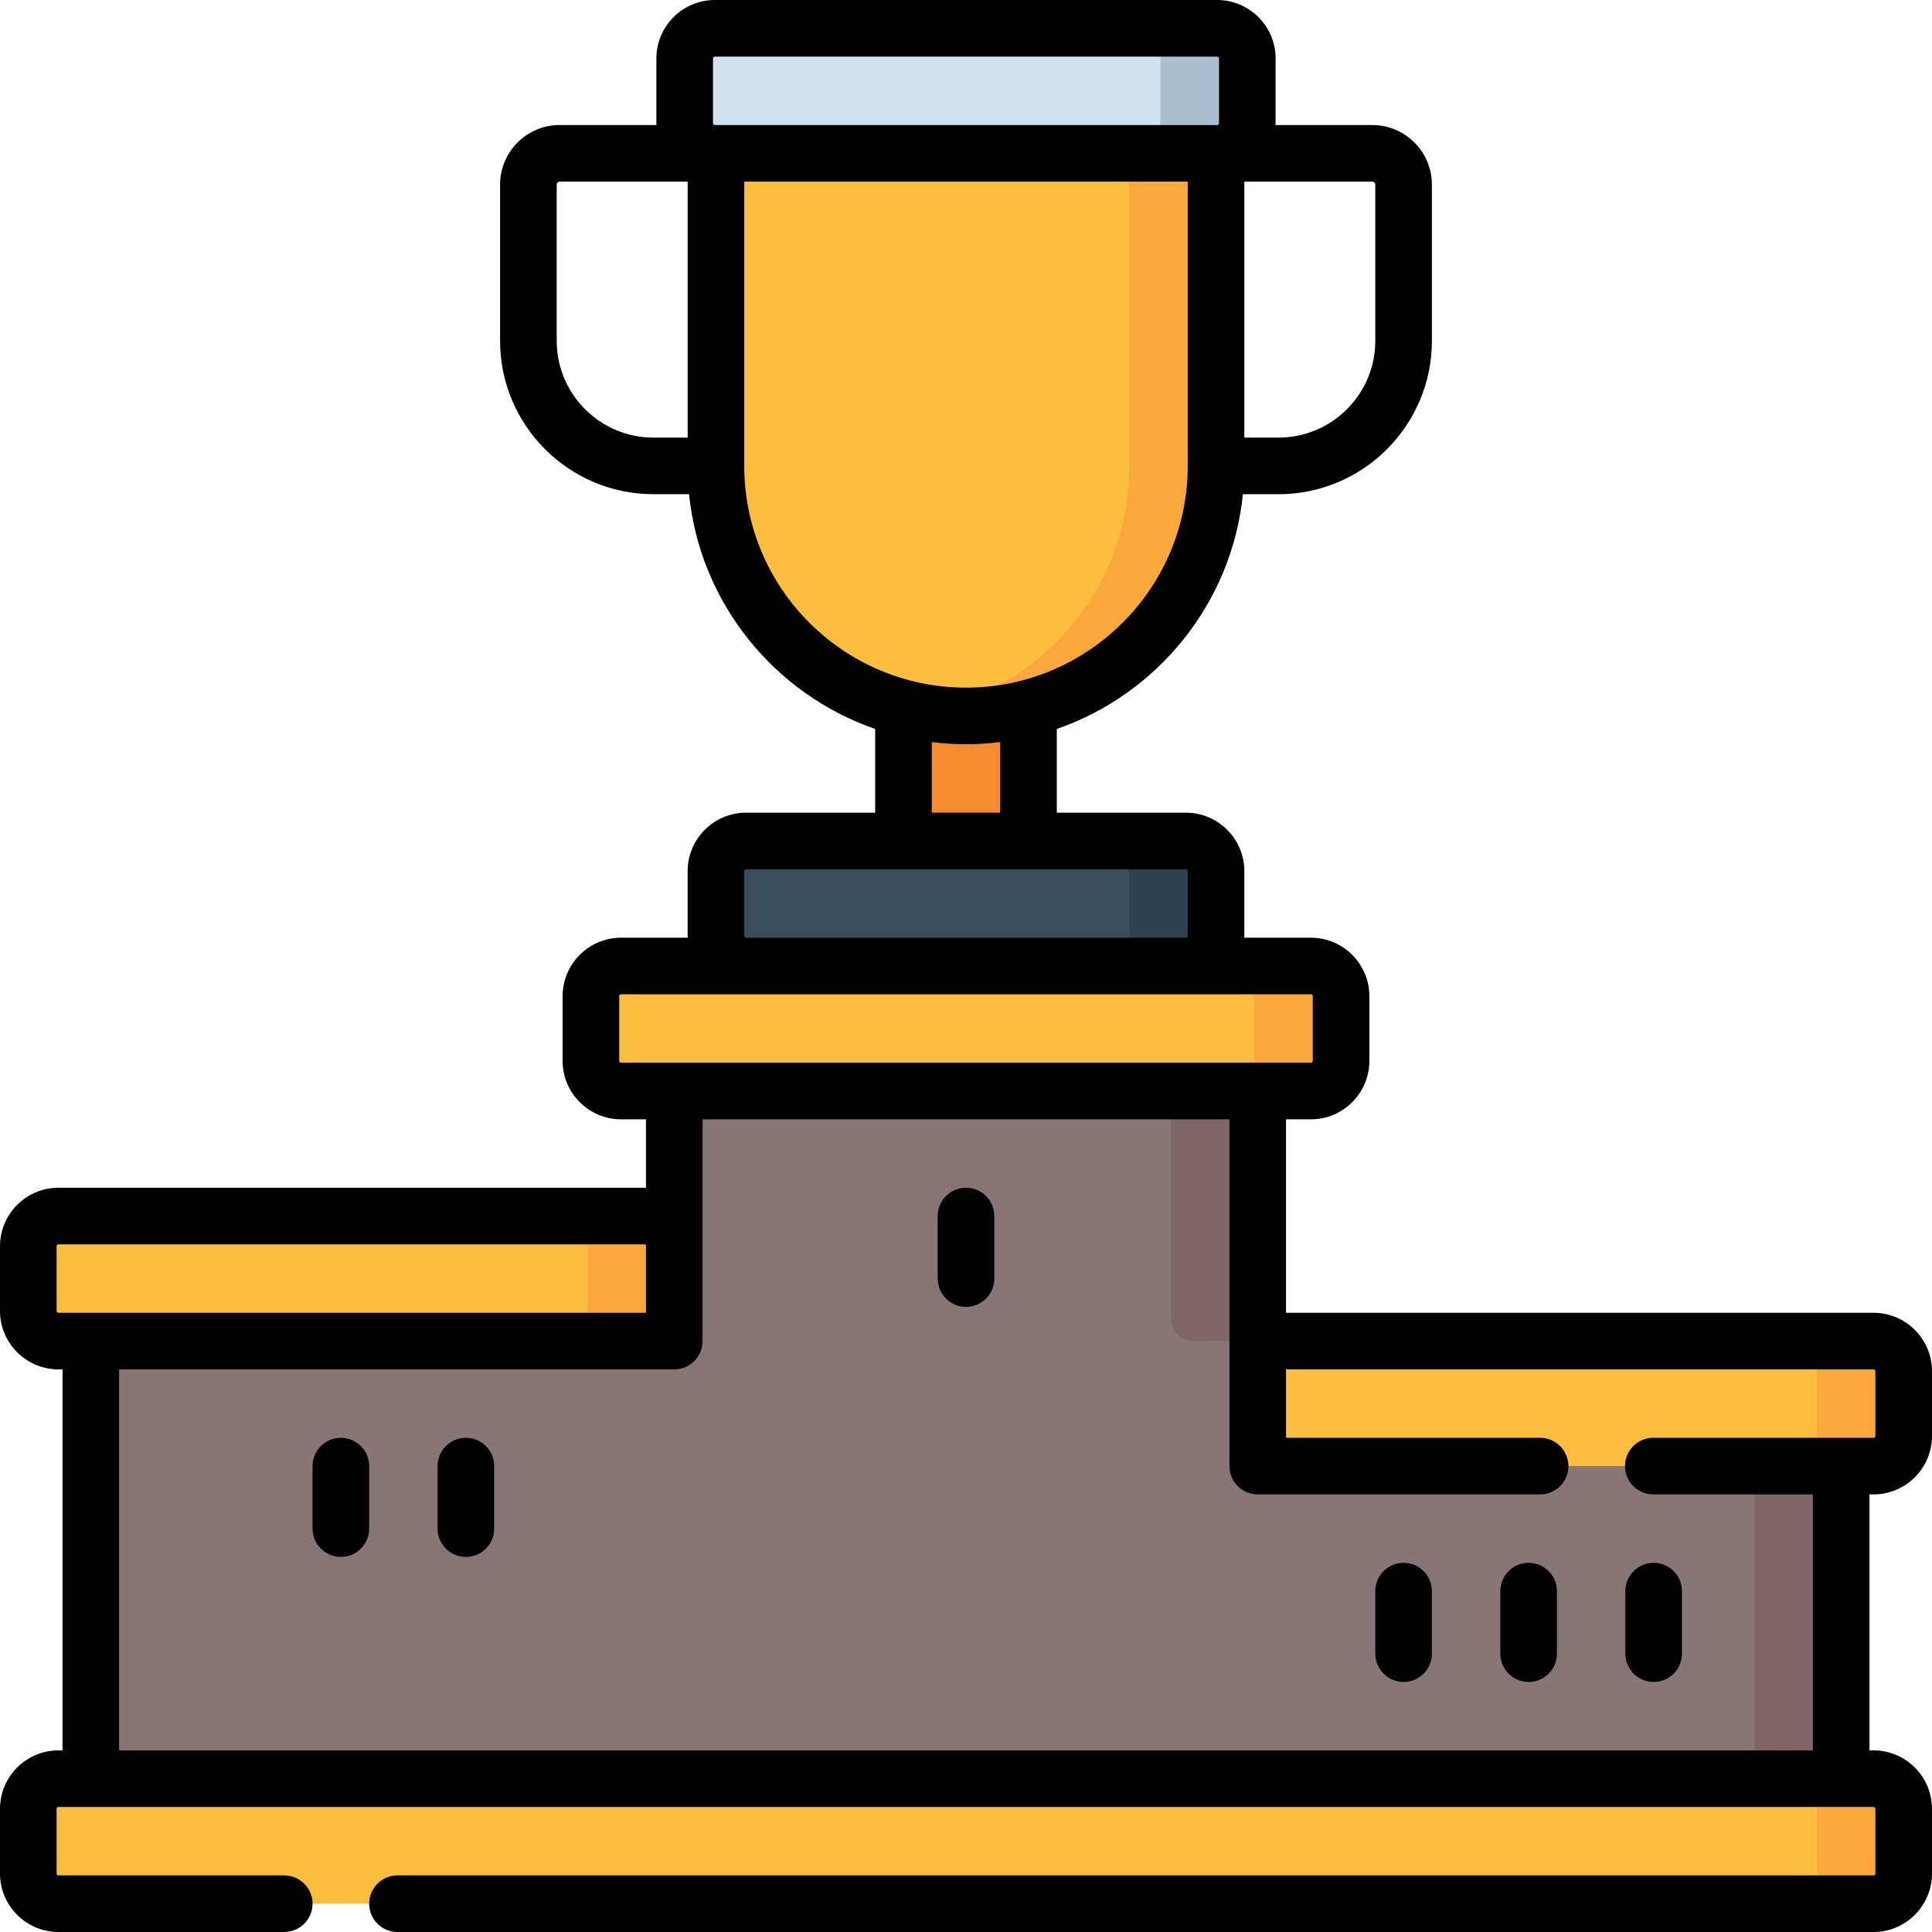 <svg id="Capa_1" enable-background="new 0 0 512 512" height="512" viewBox="0 0 512 512" width="512" xmlns="http://www.w3.org/2000/svg"><g><path d="m24.067 477.367v-126.967h154.622v-66.267h154.622v98.4h154.622v94.834z" fill="#887575"/><g fill="#806666"><path d="m333.311 355.4v-71.267h-23v65.267c0 3.314 2.686 6 6 6z"/><path d="m464.933 382.533h23v94.834h-23z"/></g><path d="m347.4 289.133h-182.8c-4.418 0-8-3.582-8-8v-17.133c0-4.418 3.582-8 8-8h182.8c4.418 0 8 3.582 8 8v17.133c0 4.419-3.582 8-8 8z" fill="#fdbe40"/><path d="m496.5 504.5h-481c-4.418 0-8-3.582-8-8v-17.133c0-4.418 3.582-8 8-8h481c4.418 0 8 3.582 8 8v17.133c0 4.418-3.582 8-8 8z" fill="#fdbe40"/><path d="m339.311 388.533h157.189c4.418 0 8-3.582 8-8v-17.133c0-4.418-3.582-8-8-8h-163.189v27.133c0 3.314 2.686 6 6 6z" fill="#fdbe40"/><path d="m178.689 322.267h-163.189c-4.418 0-8 3.582-8 8v17.133c0 4.418 3.582 8 8 8h157.189c3.314 0 6-2.686 6-6z" fill="#fdbe40"/><path d="m239.433 165.5h33.133v80.565h-33.133z" fill="#f58c31"/><path d="m322.267 123.467c0 36.598-29.669 66.267-66.267 66.267s-66.267-29.669-66.267-66.267v-87.834h132.533v87.834z" fill="#fdbe40"/><g fill="#faa83c"><path d="m496.5 355.4h-23c4.418 0 8 3.582 8 8v17.133c0 4.418-3.582 8-8 8h23c4.418 0 8-3.582 8-8v-17.133c0-4.418-3.582-8-8-8z"/><path d="m496.5 471.367h-23c4.418 0 8 3.582 8 8v17.133c0 4.418-3.582 8-8 8h23c4.418 0 8-3.582 8-8v-17.133c0-4.419-3.582-8-8-8z"/><path d="m347.4 256h-23c4.418 0 8 3.582 8 8v17.133c0 4.418-3.582 8-8 8h23c4.418 0 8-3.582 8-8v-17.133c0-4.418-3.582-8-8-8z"/><path d="m155.689 322.267v27.133c0 3.314-2.686 6-6 6h23c3.314 0 6-2.686 6-6v-27.133z"/><path d="m299.267 35.633v87.833c0 32.673-23.654 59.804-54.767 65.252 3.737.654 7.575 1.015 11.5 1.015 36.598 0 66.267-29.669 66.267-66.267v-87.833z"/></g><path d="m322.55 40.633h-133.1c-4.418 0-8-3.582-8-8v-17.133c0-4.418 3.582-8 8-8h133.1c4.418 0 8 3.582 8 8v17.133c0 4.419-3.582 8-8 8z" fill="#d0e2ed"/><path d="m322.55 7.5h-23c4.418 0 8 3.582 8 8v17.133c0 4.418-3.582 8-8 8h23c4.418 0 8-3.582 8-8v-17.133c0-4.418-3.582-8-8-8z" fill="#aabfcf"/><path d="m314.267 256h-116.534c-4.418 0-8-3.582-8-8v-17.133c0-4.418 3.582-8 8-8h116.533c4.418 0 8 3.582 8 8v17.133c.001 4.418-3.581 8-7.999 8z" fill="#394d5c"/><path d="m314.267 222.867h-23c4.418 0 8 3.582 8 8v17.133c0 4.418-3.582 8-8 8h23c4.418 0 8-3.582 8-8v-17.133c0-4.419-3.582-8-8-8z" fill="#2c4252"/></g><g><path d="m496.5 396.033c8.547 0 15.5-6.953 15.5-15.5v-17.133c0-8.547-6.953-15.5-15.5-15.5h-155.689v-51.267h6.589c8.547 0 15.5-6.953 15.5-15.5v-17.133c0-8.547-6.953-15.5-15.5-15.5h-17.659c.005-.167.025-.331.025-.5v-17.133c0-8.547-6.953-15.5-15.5-15.5h-34.2v-22.186c26.622-9.217 46.384-33.259 49.321-62.214h9.445c22.405 0 40.634-18.228 40.634-40.633v-41.417c0-8.703-7.08-15.783-15.783-15.783h-25.659c.005-.167.025-.331.025-.5v-17.134c0-8.547-6.953-15.5-15.5-15.5h-133.1c-8.547 0-15.5 6.953-15.5 15.5v17.133c0 .169.02.333.025.5h-25.659c-8.703 0-15.784 7.081-15.784 15.783v41.417c0 22.405 18.228 40.633 40.633 40.633h9.446c2.937 28.955 22.699 52.997 49.32 62.214v22.186h-34.2c-8.547 0-15.5 6.953-15.5 15.5v17.134c0 .169.02.333.025.5h-17.655c-8.547 0-15.5 6.953-15.5 15.5v17.133c0 8.547 6.953 15.5 15.5 15.5h6.589v18.133h-155.689c-8.547 0-15.5 6.953-15.5 15.5v17.134c0 8.547 6.953 15.5 15.5 15.5h1.067v100.967h-1.067c-8.547 0-15.5 6.953-15.5 15.5v17.133c0 8.547 6.953 15.5 15.5 15.5h59.833c4.142 0 7.5-3.358 7.5-7.5s-3.358-7.5-7.5-7.5h-59.833c-.276 0-.5-.224-.5-.5v-17.133c0-.276.224-.5.5-.5h8.567 463.867 8.566c.275 0 .5.224.5.5v17.133c0 .276-.225.5-.5.5h-391.167c-4.142 0-7.5 3.358-7.5 7.5s3.358 7.5 7.5 7.5h391.167c8.547 0 15.5-6.953 15.5-15.5v-17.133c0-8.547-6.953-15.5-15.5-15.5h-1.066v-67.834zm-132.033-347.116v41.417c0 14.134-11.499 25.633-25.634 25.633h-9.066v-67.834h33.917c.431 0 .783.352.783.784zm-175.517-16.284v-17.133c0-.276.224-.5.5-.5h133.1c.275 0 .5.224.5.5v17.133c0 .276-.225.5-.5.5h-.283-132.534-.283c-.276 0-.5-.224-.5-.5zm-41.417 57.701v-41.417c0-.432.352-.783.784-.783h33.917v67.833h-9.067c-14.135 0-25.634-11.499-25.634-25.633zm49.7 33.133v-75.334h117.533v75.333c0 32.404-26.362 58.767-58.767 58.767-32.403 0-58.766-26.362-58.766-58.766zm49.7 73.189c2.974.366 5.995.577 9.067.577 3.071 0 6.092-.211 9.066-.577v18.71h-18.133zm-49.7 51.344v-17.133c0-.276.224-.5.5-.5h41.7 33.133 41.7c.275 0 .5.224.5.5v17.133c0 .276-.225.5-.5.5h-116.533c-.276 0-.5-.224-.5-.5zm-33.133 33.133v-17.133c0-.276.224-.5.5-.5h33.133 116.533 33.134c.275 0 .5.224.5.5v17.133c0 .276-.225.5-.5.5h-14.089-154.622-14.089c-.276 0-.5-.224-.5-.5zm-149.1 66.267v-17.133c0-.276.224-.5.5-.5h155.689v18.133h-147.122-8.567c-.276 0-.5-.224-.5-.5zm465.434 116.467h-448.867v-100.967h147.122c4.142 0 7.5-3.358 7.5-7.5v-33.133-25.633h139.622v58.766 33.133c0 4.142 3.357 7.5 7.5 7.5h74.834c4.143 0 7.5-3.358 7.5-7.5s-3.357-7.5-7.5-7.5h-67.334v-18.133h155.689c.275 0 .5.224.5.5v17.133c0 .276-.225.5-.5.5h-58.355c-4.142 0-7.5 3.358-7.5 7.5s3.358 7.5 7.5 7.5h42.289z"/><path d="m256 314.767c-4.142 0-7.5 3.358-7.5 7.5v16.567c0 4.142 3.358 7.5 7.5 7.5 4.143 0 7.5-3.358 7.5-7.5v-16.567c0-4.142-3.357-7.5-7.5-7.5z"/><path d="m90.333 381.033c-4.142 0-7.5 3.358-7.5 7.5v16.567c0 4.142 3.358 7.5 7.5 7.5s7.5-3.358 7.5-7.5v-16.567c0-4.142-3.357-7.5-7.5-7.5z"/><path d="m123.467 381.033c-4.142 0-7.5 3.358-7.5 7.5v16.567c0 4.142 3.358 7.5 7.5 7.5s7.5-3.358 7.5-7.5v-16.567c0-4.142-3.358-7.5-7.5-7.5z"/><path d="m371.967 414.167c-4.143 0-7.5 3.358-7.5 7.5v16.567c0 4.142 3.357 7.5 7.5 7.5s7.5-3.358 7.5-7.5v-16.567c0-4.143-3.358-7.5-7.5-7.5z"/><path d="m405.1 414.167c-4.143 0-7.5 3.358-7.5 7.5v16.567c0 4.142 3.357 7.5 7.5 7.5s7.5-3.358 7.5-7.5v-16.567c0-4.143-3.358-7.5-7.5-7.5z"/><path d="m430.733 421.667v16.567c0 4.142 3.357 7.5 7.5 7.5s7.5-3.358 7.5-7.5v-16.567c0-4.142-3.357-7.5-7.5-7.5s-7.5 3.357-7.5 7.5z"/></g></svg>